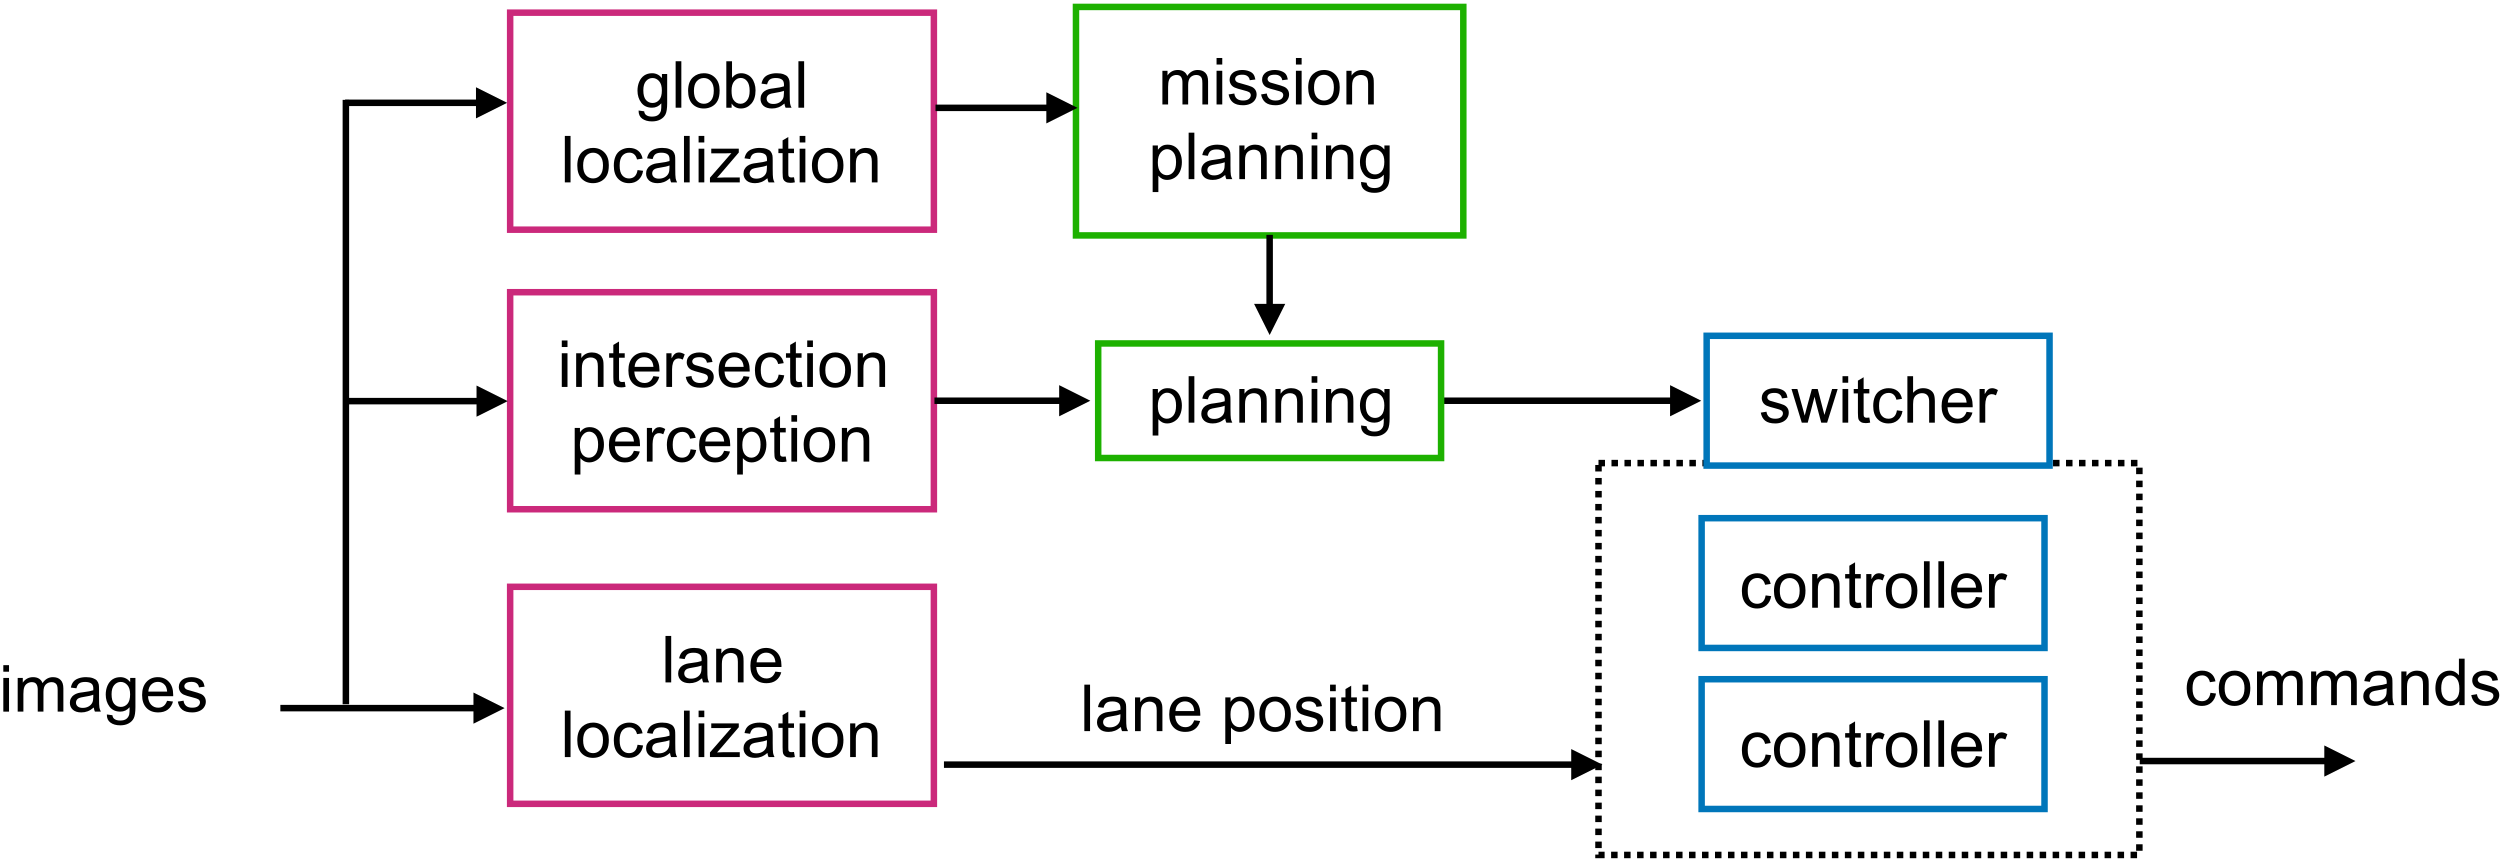 <?xml version="1.0" encoding="UTF-8"?>
<svg xmlns="http://www.w3.org/2000/svg" xmlns:xlink="http://www.w3.org/1999/xlink" width="596pt" height="205pt" viewBox="0 0 596 205" version="1.1">
<defs>
<g>
<symbol overflow="visible" id="glyph0-0">
<path style="stroke:none;" d="M 1.938 0 L 1.938 -9.672 L 9.672 -9.672 L 9.672 0 Z M 2.172 -0.234 L 9.438 -0.234 L 9.438 -9.438 L 2.172 -9.438 Z M 2.172 -0.234 "/>
</symbol>
<symbol overflow="visible" id="glyph0-1">
<path style="stroke:none;" d="M 0.984 0 L 0.984 -11.078 L 2.344 -11.078 L 2.344 0 Z M 0.984 0 "/>
</symbol>
<symbol overflow="visible" id="glyph0-2">
<path style="stroke:none;" d="M 6.266 -0.984 C 5.754 -0.555 5.266 -0.254 4.797 -0.078 C 4.336 0.098 3.836 0.188 3.297 0.188 C 2.422 0.188 1.742 -0.023 1.266 -0.453 C 0.797 -0.891 0.562 -1.441 0.562 -2.109 C 0.562 -2.504 0.648 -2.863 0.828 -3.188 C 1.004 -3.52 1.238 -3.781 1.531 -3.969 C 1.82 -4.164 2.148 -4.316 2.516 -4.422 C 2.773 -4.492 3.176 -4.562 3.719 -4.625 C 4.82 -4.758 5.629 -4.914 6.141 -5.094 C 6.148 -5.281 6.156 -5.398 6.156 -5.453 C 6.156 -6.004 6.023 -6.395 5.766 -6.625 C 5.422 -6.926 4.906 -7.078 4.219 -7.078 C 3.582 -7.078 3.109 -6.961 2.797 -6.734 C 2.492 -6.516 2.27 -6.125 2.125 -5.562 L 0.797 -5.734 C 0.91 -6.305 1.109 -6.766 1.391 -7.109 C 1.672 -7.461 2.07 -7.734 2.594 -7.922 C 3.113 -8.117 3.723 -8.219 4.422 -8.219 C 5.098 -8.219 5.648 -8.133 6.078 -7.969 C 6.516 -7.812 6.832 -7.609 7.031 -7.359 C 7.227 -7.117 7.367 -6.812 7.453 -6.438 C 7.492 -6.207 7.516 -5.785 7.516 -5.172 L 7.516 -3.359 C 7.516 -2.098 7.547 -1.301 7.609 -0.969 C 7.672 -0.633 7.785 -0.312 7.953 0 L 6.531 0 C 6.395 -0.281 6.305 -0.609 6.266 -0.984 Z M 6.141 -4.031 C 5.648 -3.832 4.91 -3.66 3.922 -3.516 C 3.359 -3.43 2.961 -3.336 2.734 -3.234 C 2.504 -3.141 2.328 -2.992 2.203 -2.797 C 2.078 -2.609 2.016 -2.395 2.016 -2.156 C 2.016 -1.789 2.148 -1.488 2.422 -1.25 C 2.691 -1.008 3.094 -0.891 3.625 -0.891 C 4.156 -0.891 4.625 -1.004 5.031 -1.234 C 5.438 -1.461 5.734 -1.773 5.922 -2.172 C 6.066 -2.473 6.141 -2.926 6.141 -3.531 Z M 6.141 -4.031 "/>
</symbol>
<symbol overflow="visible" id="glyph0-3">
<path style="stroke:none;" d="M 1.016 0 L 1.016 -8.031 L 2.25 -8.031 L 2.25 -6.891 C 2.832 -7.773 3.68 -8.219 4.797 -8.219 C 5.285 -8.219 5.734 -8.129 6.141 -7.953 C 6.547 -7.773 6.848 -7.547 7.047 -7.266 C 7.242 -6.984 7.383 -6.648 7.469 -6.266 C 7.52 -6.004 7.547 -5.562 7.547 -4.938 L 7.547 0 L 6.188 0 L 6.188 -4.891 C 6.188 -5.441 6.129 -5.852 6.016 -6.125 C 5.91 -6.406 5.723 -6.625 5.453 -6.781 C 5.191 -6.945 4.879 -7.031 4.516 -7.031 C 3.93 -7.031 3.426 -6.844 3 -6.469 C 2.582 -6.102 2.375 -5.41 2.375 -4.391 L 2.375 0 Z M 1.016 0 "/>
</symbol>
<symbol overflow="visible" id="glyph0-4">
<path style="stroke:none;" d="M 6.516 -2.578 L 7.922 -2.406 C 7.703 -1.582 7.289 -0.941 6.688 -0.484 C 6.094 -0.035 5.328 0.188 4.391 0.188 C 3.211 0.188 2.281 -0.172 1.594 -0.891 C 0.906 -1.617 0.562 -2.641 0.562 -3.953 C 0.562 -5.297 0.91 -6.344 1.609 -7.094 C 2.305 -7.844 3.207 -8.219 4.312 -8.219 C 5.383 -8.219 6.258 -7.848 6.938 -7.109 C 7.625 -6.379 7.969 -5.352 7.969 -4.031 C 7.969 -3.945 7.969 -3.828 7.969 -3.672 L 1.969 -3.672 C 2.02 -2.785 2.27 -2.109 2.719 -1.641 C 3.164 -1.172 3.727 -0.938 4.406 -0.938 C 4.906 -0.938 5.328 -1.066 5.672 -1.328 C 6.023 -1.586 6.305 -2.004 6.516 -2.578 Z M 2.047 -4.781 L 6.531 -4.781 C 6.469 -5.457 6.297 -5.969 6.016 -6.312 C 5.586 -6.832 5.023 -7.094 4.328 -7.094 C 3.703 -7.094 3.176 -6.883 2.75 -6.469 C 2.32 -6.051 2.086 -5.488 2.047 -4.781 Z M 2.047 -4.781 "/>
</symbol>
<symbol overflow="visible" id="glyph0-5">
<path style="stroke:none;" d=""/>
</symbol>
<symbol overflow="visible" id="glyph0-6">
<path style="stroke:none;" d="M 0.516 -4.016 C 0.516 -5.504 0.926 -6.602 1.75 -7.312 C 2.445 -7.914 3.289 -8.219 4.281 -8.219 C 5.383 -8.219 6.285 -7.852 6.984 -7.125 C 7.68 -6.406 8.031 -5.406 8.031 -4.125 C 8.031 -3.094 7.875 -2.281 7.562 -1.688 C 7.258 -1.094 6.812 -0.629 6.219 -0.297 C 5.625 0.023 4.977 0.188 4.281 0.188 C 3.156 0.188 2.242 -0.172 1.547 -0.891 C 0.859 -1.617 0.516 -2.66 0.516 -4.016 Z M 1.906 -4.016 C 1.906 -2.984 2.129 -2.211 2.578 -1.703 C 3.035 -1.191 3.602 -0.938 4.281 -0.938 C 4.957 -0.938 5.52 -1.191 5.969 -1.703 C 6.414 -2.223 6.641 -3.008 6.641 -4.062 C 6.641 -5.051 6.41 -5.801 5.953 -6.312 C 5.504 -6.82 4.945 -7.078 4.281 -7.078 C 3.602 -7.078 3.035 -6.82 2.578 -6.312 C 2.129 -5.812 1.906 -5.047 1.906 -4.016 Z M 1.906 -4.016 "/>
</symbol>
<symbol overflow="visible" id="glyph0-7">
<path style="stroke:none;" d="M 6.266 -2.938 L 7.594 -2.766 C 7.445 -1.848 7.07 -1.125 6.469 -0.594 C 5.875 -0.07 5.133 0.188 4.25 0.188 C 3.156 0.188 2.273 -0.172 1.609 -0.891 C 0.941 -1.609 0.609 -2.641 0.609 -3.984 C 0.609 -4.848 0.75 -5.602 1.031 -6.25 C 1.32 -6.906 1.758 -7.395 2.344 -7.719 C 2.938 -8.051 3.578 -8.219 4.266 -8.219 C 5.141 -8.219 5.852 -7.992 6.406 -7.547 C 6.957 -7.109 7.312 -6.484 7.469 -5.672 L 6.141 -5.469 C 6.016 -6.008 5.789 -6.414 5.469 -6.688 C 5.156 -6.957 4.77 -7.094 4.312 -7.094 C 3.625 -7.094 3.066 -6.848 2.641 -6.359 C 2.211 -5.867 2 -5.086 2 -4.016 C 2 -2.941 2.207 -2.16 2.625 -1.672 C 3.039 -1.18 3.578 -0.938 4.234 -0.938 C 4.773 -0.938 5.223 -1.098 5.578 -1.422 C 5.93 -1.754 6.16 -2.258 6.266 -2.938 Z M 6.266 -2.938 "/>
</symbol>
<symbol overflow="visible" id="glyph0-8">
<path style="stroke:none;" d="M 1.031 -9.516 L 1.031 -11.078 L 2.391 -11.078 L 2.391 -9.516 Z M 1.031 0 L 1.031 -8.031 L 2.391 -8.031 L 2.391 0 Z M 1.031 0 "/>
</symbol>
<symbol overflow="visible" id="glyph0-9">
<path style="stroke:none;" d="M 0.297 0 L 0.297 -1.109 L 5.406 -6.969 C 4.832 -6.938 4.32 -6.922 3.875 -6.922 L 0.609 -6.922 L 0.609 -8.031 L 7.172 -8.031 L 7.172 -7.125 L 2.812 -2.031 L 1.984 -1.109 C 2.586 -1.148 3.16 -1.172 3.703 -1.172 L 7.406 -1.172 L 7.406 0 Z M 0.297 0 "/>
</symbol>
<symbol overflow="visible" id="glyph0-10">
<path style="stroke:none;" d="M 3.984 -1.219 L 4.188 -0.016 C 3.801 0.066 3.457 0.109 3.156 0.109 C 2.664 0.109 2.285 0.031 2.016 -0.125 C 1.742 -0.281 1.551 -0.484 1.438 -0.734 C 1.32 -0.992 1.266 -1.531 1.266 -2.344 L 1.266 -6.969 L 0.266 -6.969 L 0.266 -8.031 L 1.266 -8.031 L 1.266 -10.016 L 2.625 -10.828 L 2.625 -8.031 L 3.984 -8.031 L 3.984 -6.969 L 2.625 -6.969 L 2.625 -2.281 C 2.625 -1.883 2.645 -1.629 2.688 -1.516 C 2.738 -1.41 2.816 -1.328 2.922 -1.266 C 3.035 -1.203 3.191 -1.172 3.391 -1.172 C 3.547 -1.172 3.742 -1.188 3.984 -1.219 Z M 3.984 -1.219 "/>
</symbol>
<symbol overflow="visible" id="glyph0-11">
<path style="stroke:none;" d="M 1.016 0 L 1.016 -8.031 L 2.234 -8.031 L 2.234 -6.906 C 2.484 -7.301 2.816 -7.617 3.234 -7.859 C 3.66 -8.098 4.141 -8.219 4.672 -8.219 C 5.266 -8.219 5.75 -8.094 6.125 -7.844 C 6.508 -7.594 6.781 -7.242 6.938 -6.797 C 7.57 -7.742 8.398 -8.219 9.422 -8.219 C 10.211 -8.219 10.82 -7.992 11.25 -7.547 C 11.688 -7.109 11.906 -6.43 11.906 -5.516 L 11.906 0 L 10.547 0 L 10.547 -5.062 C 10.547 -5.602 10.5 -5.992 10.406 -6.234 C 10.32 -6.473 10.164 -6.664 9.938 -6.812 C 9.707 -6.957 9.438 -7.031 9.125 -7.031 C 8.551 -7.031 8.078 -6.844 7.703 -6.469 C 7.336 -6.094 7.156 -5.492 7.156 -4.672 L 7.156 0 L 5.797 0 L 5.797 -5.219 C 5.797 -5.82 5.68 -6.273 5.453 -6.578 C 5.234 -6.879 4.875 -7.031 4.375 -7.031 C 3.988 -7.031 3.629 -6.926 3.297 -6.719 C 2.973 -6.52 2.738 -6.227 2.594 -5.844 C 2.445 -5.457 2.375 -4.898 2.375 -4.172 L 2.375 0 Z M 1.016 0 "/>
</symbol>
<symbol overflow="visible" id="glyph0-12">
<path style="stroke:none;" d="M 0.469 -2.391 L 1.828 -2.609 C 1.898 -2.066 2.109 -1.648 2.453 -1.359 C 2.797 -1.078 3.281 -0.938 3.906 -0.938 C 4.531 -0.938 4.992 -1.062 5.297 -1.312 C 5.598 -1.57 5.75 -1.875 5.75 -2.219 C 5.75 -2.52 5.613 -2.758 5.344 -2.938 C 5.156 -3.062 4.691 -3.219 3.953 -3.406 C 2.953 -3.656 2.258 -3.867 1.875 -4.047 C 1.488 -4.234 1.195 -4.488 1 -4.812 C 0.801 -5.145 0.703 -5.504 0.703 -5.891 C 0.703 -6.254 0.781 -6.586 0.938 -6.891 C 1.102 -7.191 1.332 -7.445 1.625 -7.656 C 1.832 -7.812 2.117 -7.941 2.484 -8.047 C 2.848 -8.16 3.238 -8.219 3.656 -8.219 C 4.289 -8.219 4.844 -8.125 5.312 -7.938 C 5.789 -7.758 6.145 -7.516 6.375 -7.203 C 6.602 -6.891 6.758 -6.473 6.844 -5.953 L 5.516 -5.781 C 5.453 -6.188 5.273 -6.504 4.984 -6.734 C 4.691 -6.973 4.281 -7.094 3.75 -7.094 C 3.125 -7.094 2.676 -6.988 2.406 -6.781 C 2.145 -6.57 2.016 -6.332 2.016 -6.062 C 2.016 -5.883 2.07 -5.723 2.188 -5.578 C 2.289 -5.43 2.461 -5.312 2.703 -5.219 C 2.836 -5.164 3.238 -5.051 3.906 -4.875 C 4.875 -4.613 5.547 -4.398 5.922 -4.234 C 6.305 -4.066 6.602 -3.828 6.812 -3.516 C 7.031 -3.203 7.141 -2.816 7.141 -2.359 C 7.141 -1.898 7.004 -1.469 6.734 -1.062 C 6.473 -0.664 6.094 -0.359 5.594 -0.141 C 5.102 0.078 4.539 0.188 3.906 0.188 C 2.863 0.188 2.066 -0.031 1.516 -0.469 C 0.973 -0.906 0.625 -1.547 0.469 -2.391 Z M 0.469 -2.391 "/>
</symbol>
<symbol overflow="visible" id="glyph0-13">
<path style="stroke:none;" d="M 1.016 3.078 L 1.016 -8.031 L 2.266 -8.031 L 2.266 -6.984 C 2.555 -7.391 2.883 -7.695 3.25 -7.906 C 3.613 -8.113 4.062 -8.219 4.594 -8.219 C 5.281 -8.219 5.883 -8.039 6.406 -7.688 C 6.926 -7.332 7.316 -6.832 7.578 -6.188 C 7.848 -5.539 7.984 -4.836 7.984 -4.078 C 7.984 -3.254 7.836 -2.516 7.547 -1.859 C 7.254 -1.203 6.828 -0.695 6.266 -0.344 C 5.703 0.008 5.109 0.188 4.484 0.188 C 4.035 0.188 3.629 0.094 3.266 -0.094 C 2.91 -0.289 2.613 -0.535 2.375 -0.828 L 2.375 3.078 Z M 2.25 -3.969 C 2.25 -2.938 2.457 -2.172 2.875 -1.672 C 3.301 -1.18 3.812 -0.938 4.406 -0.938 C 5.008 -0.938 5.523 -1.191 5.953 -1.703 C 6.379 -2.211 6.594 -3.004 6.594 -4.078 C 6.594 -5.109 6.383 -5.875 5.969 -6.375 C 5.551 -6.883 5.047 -7.141 4.453 -7.141 C 3.879 -7.141 3.367 -6.867 2.922 -6.328 C 2.473 -5.785 2.25 -5 2.25 -3.969 Z M 2.25 -3.969 "/>
</symbol>
<symbol overflow="visible" id="glyph0-14">
<path style="stroke:none;" d="M 0.766 0.672 L 2.094 0.859 C 2.145 1.266 2.301 1.562 2.562 1.75 C 2.895 2 3.352 2.125 3.938 2.125 C 4.57 2.125 5.055 2 5.391 1.75 C 5.734 1.5 5.969 1.148 6.094 0.703 C 6.164 0.422 6.195 -0.16 6.188 -1.047 C 5.594 -0.348 4.852 0 3.969 0 C 2.863 0 2.008 -0.395 1.406 -1.188 C 0.801 -1.988 0.5 -2.945 0.5 -4.062 C 0.5 -4.82 0.633 -5.523 0.906 -6.172 C 1.188 -6.828 1.586 -7.332 2.109 -7.688 C 2.641 -8.039 3.266 -8.219 3.984 -8.219 C 4.922 -8.219 5.703 -7.832 6.328 -7.062 L 6.328 -8.031 L 7.578 -8.031 L 7.578 -1.094 C 7.578 0.156 7.445 1.039 7.188 1.562 C 6.938 2.082 6.535 2.492 5.984 2.797 C 5.43 3.109 4.754 3.266 3.953 3.266 C 2.992 3.266 2.219 3.047 1.625 2.609 C 1.031 2.18 0.742 1.535 0.766 0.672 Z M 1.891 -4.156 C 1.891 -3.102 2.098 -2.332 2.516 -1.844 C 2.941 -1.363 3.469 -1.125 4.094 -1.125 C 4.719 -1.125 5.242 -1.363 5.672 -1.844 C 6.098 -2.332 6.312 -3.086 6.312 -4.109 C 6.312 -5.098 6.094 -5.836 5.656 -6.328 C 5.219 -6.828 4.691 -7.078 4.078 -7.078 C 3.473 -7.078 2.957 -6.832 2.531 -6.344 C 2.102 -5.852 1.891 -5.125 1.891 -4.156 Z M 1.891 -4.156 "/>
</symbol>
<symbol overflow="visible" id="glyph0-15">
<path style="stroke:none;" d="M 1 0 L 1 -8.031 L 2.234 -8.031 L 2.234 -6.812 C 2.547 -7.383 2.832 -7.758 3.094 -7.938 C 3.363 -8.125 3.656 -8.219 3.969 -8.219 C 4.426 -8.219 4.895 -8.066 5.375 -7.766 L 4.906 -6.516 C 4.57 -6.703 4.238 -6.797 3.906 -6.797 C 3.602 -6.797 3.332 -6.707 3.094 -6.531 C 2.863 -6.352 2.695 -6.109 2.594 -5.797 C 2.438 -5.305 2.359 -4.773 2.359 -4.203 L 2.359 0 Z M 1 0 "/>
</symbol>
<symbol overflow="visible" id="glyph0-16">
<path style="stroke:none;" d="M 6.234 0 L 6.234 -1.016 C 5.723 -0.211 4.973 0.188 3.984 0.188 C 3.348 0.188 2.758 0.008 2.219 -0.344 C 1.676 -0.695 1.258 -1.191 0.969 -1.828 C 0.676 -2.461 0.531 -3.188 0.531 -4 C 0.531 -4.801 0.66 -5.531 0.922 -6.188 C 1.191 -6.844 1.594 -7.344 2.125 -7.688 C 2.664 -8.039 3.266 -8.219 3.922 -8.219 C 4.41 -8.219 4.844 -8.113 5.219 -7.906 C 5.594 -7.695 5.898 -7.43 6.141 -7.109 L 6.141 -11.078 L 7.5 -11.078 L 7.5 0 Z M 1.922 -4 C 1.922 -2.977 2.141 -2.211 2.578 -1.703 C 3.016 -1.191 3.523 -0.938 4.109 -0.938 C 4.703 -0.938 5.207 -1.176 5.625 -1.656 C 6.039 -2.145 6.25 -2.891 6.25 -3.891 C 6.25 -4.992 6.035 -5.801 5.609 -6.312 C 5.191 -6.82 4.672 -7.078 4.047 -7.078 C 3.441 -7.078 2.938 -6.832 2.531 -6.344 C 2.125 -5.852 1.922 -5.07 1.922 -4 Z M 1.922 -4 "/>
</symbol>
<symbol overflow="visible" id="glyph0-17">
<path style="stroke:none;" d="M 2.281 0 L 1.016 0 L 1.016 -11.078 L 2.375 -11.078 L 2.375 -7.125 C 2.945 -7.852 3.68 -8.219 4.578 -8.219 C 5.066 -8.219 5.531 -8.113 5.969 -7.906 C 6.414 -7.707 6.781 -7.426 7.062 -7.062 C 7.352 -6.707 7.578 -6.273 7.734 -5.766 C 7.898 -5.254 7.984 -4.711 7.984 -4.141 C 7.984 -2.766 7.641 -1.695 6.953 -0.938 C 6.273 -0.188 5.457 0.188 4.5 0.188 C 3.551 0.188 2.812 -0.207 2.281 -1 Z M 2.266 -4.078 C 2.266 -3.109 2.395 -2.41 2.656 -1.984 C 3.082 -1.285 3.66 -0.938 4.391 -0.938 C 4.984 -0.938 5.492 -1.191 5.922 -1.703 C 6.359 -2.223 6.578 -2.992 6.578 -4.016 C 6.578 -5.066 6.367 -5.844 5.953 -6.344 C 5.547 -6.844 5.047 -7.094 4.453 -7.094 C 3.859 -7.094 3.344 -6.832 2.906 -6.312 C 2.477 -5.801 2.266 -5.055 2.266 -4.078 Z M 2.266 -4.078 "/>
</symbol>
<symbol overflow="visible" id="glyph0-18">
<path style="stroke:none;" d="M 2.5 0 L 0.047 -8.031 L 1.453 -8.031 L 2.734 -3.391 L 3.203 -1.672 C 3.223 -1.754 3.363 -2.305 3.625 -3.328 L 4.906 -8.031 L 6.297 -8.031 L 7.5 -3.375 L 7.906 -1.844 L 8.359 -3.391 L 9.734 -8.031 L 11.062 -8.031 L 8.547 0 L 7.141 0 L 5.859 -4.812 L 5.547 -6.172 L 3.922 0 Z M 2.5 0 "/>
</symbol>
<symbol overflow="visible" id="glyph0-19">
<path style="stroke:none;" d="M 1.016 0 L 1.016 -11.078 L 2.375 -11.078 L 2.375 -7.109 C 3.008 -7.848 3.812 -8.219 4.781 -8.219 C 5.375 -8.219 5.891 -8.098 6.328 -7.859 C 6.773 -7.617 7.094 -7.289 7.281 -6.875 C 7.469 -6.469 7.562 -5.875 7.562 -5.094 L 7.562 0 L 6.203 0 L 6.203 -5.094 C 6.203 -5.77 6.051 -6.258 5.75 -6.562 C 5.457 -6.875 5.039 -7.031 4.5 -7.031 C 4.102 -7.031 3.723 -6.926 3.359 -6.719 C 3.004 -6.508 2.75 -6.227 2.594 -5.875 C 2.445 -5.52 2.375 -5.023 2.375 -4.391 L 2.375 0 Z M 1.016 0 "/>
</symbol>
<symbol overflow="visible" id="glyph1-0">
<path style="stroke:none;" d="M 1.938 0 L 1.938 -9.672 L 9.672 -9.672 L 9.672 0 Z M 2.422 -0.484 L 9.188 -0.484 L 9.188 -9.188 L 2.422 -9.188 Z M 2.422 -0.484 "/>
</symbol>
<symbol overflow="visible" id="glyph1-1">
<path style="stroke:none;" d=""/>
</symbol>
</g>
</defs>
<g id="surface1">
<rect x="0" y="0" width="596" height="205" style="fill:rgb(100%,100%,100%);fill-opacity:1;stroke:none;"/>
<path style="fill-rule:nonzero;fill:rgb(100%,100%,100%);fill-opacity:1;stroke-width:2;stroke-linecap:butt;stroke-linejoin:miter;stroke:rgb(0%,0%,0%);stroke-opacity:1;stroke-dasharray:2,2;stroke-miterlimit:4;" d="M 0.002 -0.001 L 166.596 -0.001 L 166.596 120.695 L 0.002 120.695 Z M 0.002 -0.001 " transform="matrix(0.774,0,0,0.774,381.08,110.403)"/>
<path style="fill-rule:nonzero;fill:rgb(100%,100%,100%);fill-opacity:1;stroke-width:2;stroke-linecap:butt;stroke-linejoin:miter;stroke:rgb(79.608%,16.078%,48.235%);stroke-opacity:1;stroke-miterlimit:4;" d="M -0.002 -0 L 130.509 -0 L 130.509 66.845 L -0.002 66.845 Z M -0.002 -0 " transform="matrix(0.774,0,0,0.774,121.622,139.895)"/>
<g style="fill:rgb(0%,0%,0%);fill-opacity:1;">
  <use xlink:href="#glyph0-1" x="157.669" y="162.686"/>
  <use xlink:href="#glyph0-2" x="161.109" y="162.686"/>
  <use xlink:href="#glyph0-3" x="169.719" y="162.686"/>
  <use xlink:href="#glyph0-4" x="178.33" y="162.686"/>
  <use xlink:href="#glyph0-5" x="186.941" y="162.686"/>
</g>
<g style="fill:rgb(0%,0%,0%);fill-opacity:1;">
  <use xlink:href="#glyph1-1" x="191.239" y="162.686"/>
</g>
<g style="fill:rgb(0%,0%,0%);fill-opacity:1;">
  <use xlink:href="#glyph0-1" x="133.673" y="180.489"/>
</g>
<g style="fill:rgb(0%,0%,0%);fill-opacity:1;">
  <use xlink:href="#glyph0-6" x="137.113" y="180.489"/>
</g>
<g style="fill:rgb(0%,0%,0%);fill-opacity:1;">
  <use xlink:href="#glyph0-7" x="145.724" y="180.489"/>
  <use xlink:href="#glyph0-2" x="153.464" y="180.489"/>
</g>
<g style="fill:rgb(0%,0%,0%);fill-opacity:1;">
  <use xlink:href="#glyph0-1" x="162.075" y="180.489"/>
</g>
<g style="fill:rgb(0%,0%,0%);fill-opacity:1;">
  <use xlink:href="#glyph0-8" x="165.515" y="180.489"/>
</g>
<g style="fill:rgb(0%,0%,0%);fill-opacity:1;">
  <use xlink:href="#glyph0-9" x="168.955" y="180.489"/>
  <use xlink:href="#glyph0-2" x="176.695" y="180.489"/>
</g>
<g style="fill:rgb(0%,0%,0%);fill-opacity:1;">
  <use xlink:href="#glyph0-10" x="185.306" y="180.489"/>
</g>
<g style="fill:rgb(0%,0%,0%);fill-opacity:1;">
  <use xlink:href="#glyph0-8" x="189.607" y="180.489"/>
</g>
<g style="fill:rgb(0%,0%,0%);fill-opacity:1;">
  <use xlink:href="#glyph0-6" x="193.047" y="180.489"/>
</g>
<g style="fill:rgb(0%,0%,0%);fill-opacity:1;">
  <use xlink:href="#glyph0-3" x="201.657" y="180.489"/>
</g>
<path style="fill-rule:nonzero;fill:rgb(100%,100%,100%);fill-opacity:1;stroke-width:2;stroke-linecap:butt;stroke-linejoin:miter;stroke:rgb(11.372%,69.412%,0%);stroke-opacity:1;stroke-miterlimit:4;" d="M 0.002 0 L 119.305 0 L 119.305 70.378 L 0.002 70.378 Z M 0.002 0 " transform="matrix(0.774,0,0,0.774,256.51,1.652)"/>
<g style="fill:rgb(0%,0%,0%);fill-opacity:1;">
  <use xlink:href="#glyph0-11" x="276.1" y="24.903"/>
  <use xlink:href="#glyph0-8" x="288.996" y="24.903"/>
</g>
<g style="fill:rgb(0%,0%,0%);fill-opacity:1;">
  <use xlink:href="#glyph0-12" x="292.436" y="24.903"/>
  <use xlink:href="#glyph0-12" x="300.176" y="24.903"/>
  <use xlink:href="#glyph0-8" x="307.917" y="24.903"/>
</g>
<g style="fill:rgb(0%,0%,0%);fill-opacity:1;">
  <use xlink:href="#glyph0-6" x="311.357" y="24.903"/>
</g>
<g style="fill:rgb(0%,0%,0%);fill-opacity:1;">
  <use xlink:href="#glyph0-3" x="319.968" y="24.903"/>
</g>
<g style="fill:rgb(0%,0%,0%);fill-opacity:1;">
  <use xlink:href="#glyph0-5" x="328.578" y="24.903"/>
</g>
<g style="fill:rgb(0%,0%,0%);fill-opacity:1;">
  <use xlink:href="#glyph0-13" x="273.778" y="42.706"/>
  <use xlink:href="#glyph0-1" x="282.389" y="42.706"/>
  <use xlink:href="#glyph0-2" x="285.828" y="42.706"/>
  <use xlink:href="#glyph0-3" x="294.439" y="42.706"/>
  <use xlink:href="#glyph0-3" x="303.05" y="42.706"/>
  <use xlink:href="#glyph0-8" x="311.66" y="42.706"/>
  <use xlink:href="#glyph0-3" x="315.1" y="42.706"/>
  <use xlink:href="#glyph0-14" x="323.711" y="42.706"/>
</g>
<path style="fill-rule:nonzero;fill:rgb(100%,100%,100%);fill-opacity:1;stroke-width:2;stroke-linecap:butt;stroke-linejoin:miter;stroke:rgb(0%,46.274%,72.942%);stroke-opacity:1;stroke-miterlimit:4;" d="M -0.002 0.001 L 105.61 0.001 L 105.61 39.969 L -0.002 39.969 Z M -0.002 0.001 " transform="matrix(0.774,0,0,0.774,405.669,161.925)"/>
<g style="fill:rgb(0%,0%,0%);fill-opacity:1;">
  <use xlink:href="#glyph0-7" x="414.657" y="182.811"/>
  <use xlink:href="#glyph0-6" x="422.397" y="182.811"/>
</g>
<g style="fill:rgb(0%,0%,0%);fill-opacity:1;">
  <use xlink:href="#glyph0-3" x="431.008" y="182.811"/>
</g>
<g style="fill:rgb(0%,0%,0%);fill-opacity:1;">
  <use xlink:href="#glyph0-10" x="439.619" y="182.811"/>
</g>
<g style="fill:rgb(0%,0%,0%);fill-opacity:1;">
  <use xlink:href="#glyph0-15" x="443.919" y="182.811"/>
  <use xlink:href="#glyph0-6" x="449.075" y="182.811"/>
</g>
<g style="fill:rgb(0%,0%,0%);fill-opacity:1;">
  <use xlink:href="#glyph0-1" x="457.685" y="182.811"/>
</g>
<g style="fill:rgb(0%,0%,0%);fill-opacity:1;">
  <use xlink:href="#glyph0-1" x="461.125" y="182.811"/>
</g>
<g style="fill:rgb(0%,0%,0%);fill-opacity:1;">
  <use xlink:href="#glyph0-4" x="464.565" y="182.811"/>
</g>
<g style="fill:rgb(0%,0%,0%);fill-opacity:1;">
  <use xlink:href="#glyph0-15" x="473.176" y="182.811"/>
</g>
<g style="fill:rgb(0%,0%,0%);fill-opacity:1;">
  <use xlink:href="#glyph0-1" x="257.523" y="174.297"/>
</g>
<g style="fill:rgb(0%,0%,0%);fill-opacity:1;">
  <use xlink:href="#glyph0-2" x="260.963" y="174.297"/>
</g>
<g style="fill:rgb(0%,0%,0%);fill-opacity:1;">
  <use xlink:href="#glyph0-3" x="269.573" y="174.297"/>
</g>
<g style="fill:rgb(0%,0%,0%);fill-opacity:1;">
  <use xlink:href="#glyph0-4" x="278.184" y="174.297"/>
</g>
<g style="fill:rgb(0%,0%,0%);fill-opacity:1;">
  <use xlink:href="#glyph0-5" x="286.795" y="174.297"/>
</g>
<g style="fill:rgb(0%,0%,0%);fill-opacity:1;">
  <use xlink:href="#glyph0-13" x="291.095" y="174.297"/>
</g>
<g style="fill:rgb(0%,0%,0%);fill-opacity:1;">
  <use xlink:href="#glyph0-6" x="299.706" y="174.297"/>
</g>
<g style="fill:rgb(0%,0%,0%);fill-opacity:1;">
  <use xlink:href="#glyph0-12" x="308.316" y="174.297"/>
  <use xlink:href="#glyph0-8" x="316.057" y="174.297"/>
</g>
<g style="fill:rgb(0%,0%,0%);fill-opacity:1;">
  <use xlink:href="#glyph0-10" x="319.497" y="174.297"/>
</g>
<g style="fill:rgb(0%,0%,0%);fill-opacity:1;">
  <use xlink:href="#glyph0-8" x="323.798" y="174.297"/>
</g>
<g style="fill:rgb(0%,0%,0%);fill-opacity:1;">
  <use xlink:href="#glyph0-6" x="327.238" y="174.297"/>
</g>
<g style="fill:rgb(0%,0%,0%);fill-opacity:1;">
  <use xlink:href="#glyph0-3" x="335.848" y="174.297"/>
</g>
<g style="fill:rgb(0%,0%,0%);fill-opacity:1;">
  <use xlink:href="#glyph0-7" x="520.703" y="168.104"/>
  <use xlink:href="#glyph0-6" x="528.444" y="168.104"/>
</g>
<g style="fill:rgb(0%,0%,0%);fill-opacity:1;">
  <use xlink:href="#glyph0-11" x="537.054" y="168.104"/>
  <use xlink:href="#glyph0-11" x="549.95" y="168.104"/>
  <use xlink:href="#glyph0-2" x="562.846" y="168.104"/>
</g>
<g style="fill:rgb(0%,0%,0%);fill-opacity:1;">
  <use xlink:href="#glyph0-3" x="571.457" y="168.104"/>
</g>
<g style="fill:rgb(0%,0%,0%);fill-opacity:1;">
  <use xlink:href="#glyph0-16" x="580.067" y="168.104"/>
</g>
<g style="fill:rgb(0%,0%,0%);fill-opacity:1;">
  <use xlink:href="#glyph0-12" x="588.678" y="168.104"/>
</g>
<path style="fill:none;stroke-width:2;stroke-linecap:butt;stroke-linejoin:miter;stroke:rgb(0%,0%,0%);stroke-opacity:1;stroke-miterlimit:4;" d="M 0.002 -0.001 L 194.189 -0.001 " transform="matrix(0.774,0,0,0.774,225.037,182.289)"/>
<path style=" stroke:none;fill-rule:nonzero;fill:rgb(0%,0%,0%);fill-opacity:1;" d="M 374.578 186.004 L 382.012 182.289 L 374.578 178.574 Z M 374.578 186.004 "/>
<path style="fill:none;stroke-width:2;stroke-linecap:butt;stroke-linejoin:miter;stroke:rgb(0%,0%,0%);stroke-opacity:1;stroke-miterlimit:4;" d="M 0.001 -0 L 70.949 -0 " transform="matrix(0.774,0,0,0.774,343.999,95.535)"/>
<path style=" stroke:none;fill-rule:nonzero;fill:rgb(0%,0%,0%);fill-opacity:1;" d="M 398.145 99.25 L 405.574 95.535 L 398.145 91.82 Z M 398.145 99.25 "/>
<path style="fill:none;stroke-width:2;stroke-linecap:butt;stroke-linejoin:miter;stroke:rgb(0%,0%,0%);stroke-opacity:1;stroke-miterlimit:4;" d="M 0.001 0 L 57.843 0 " transform="matrix(0.774,0,0,0.774,510.113,181.433)"/>
<path style=" stroke:none;fill-rule:nonzero;fill:rgb(0%,0%,0%);fill-opacity:1;" d="M 554.113 185.148 L 561.547 181.434 L 554.113 177.719 Z M 554.113 185.148 "/>
<path style="fill:none;stroke-width:2;stroke-linecap:butt;stroke-linejoin:miter;stroke:rgb(0%,0%,0%);stroke-opacity:1;stroke-miterlimit:4;" d="M 0.002 -0.001 L 60.473 -0.001 " transform="matrix(0.774,0,0,0.774,66.835,168.817)"/>
<path style=" stroke:none;fill-rule:nonzero;fill:rgb(0%,0%,0%);fill-opacity:1;" d="M 112.871 172.531 L 120.301 168.816 L 112.871 165.102 Z M 112.871 172.531 "/>
<g style="fill:rgb(0%,0%,0%);fill-opacity:1;">
  <use xlink:href="#glyph0-8" x="-0.239" y="169.652"/>
</g>
<g style="fill:rgb(0%,0%,0%);fill-opacity:1;">
  <use xlink:href="#glyph0-11" x="3.201" y="169.652"/>
  <use xlink:href="#glyph0-2" x="16.096" y="169.652"/>
</g>
<g style="fill:rgb(0%,0%,0%);fill-opacity:1;">
  <use xlink:href="#glyph0-14" x="24.707" y="169.652"/>
</g>
<g style="fill:rgb(0%,0%,0%);fill-opacity:1;">
  <use xlink:href="#glyph0-4" x="33.318" y="169.652"/>
</g>
<g style="fill:rgb(0%,0%,0%);fill-opacity:1;">
  <use xlink:href="#glyph0-12" x="41.928" y="169.652"/>
</g>
<path style="fill:none;stroke-width:2;stroke-linecap:butt;stroke-linejoin:miter;stroke:rgb(0%,0%,0%);stroke-opacity:1;stroke-miterlimit:4;" d="M 0.002 0.002 L 186.155 0.002 " transform="matrix(0,-0.774,0.774,0,82.455,167.896)"/>
<path style="fill-rule:nonzero;fill:rgb(100%,100%,100%);fill-opacity:1;stroke-width:2;stroke-linecap:butt;stroke-linejoin:miter;stroke:rgb(79.608%,16.078%,48.235%);stroke-opacity:1;stroke-miterlimit:4;" d="M -0.002 -0.001 L 130.509 -0.001 L 130.509 66.845 L -0.002 66.845 Z M -0.002 -0.001 " transform="matrix(0.774,0,0,0.774,121.622,69.664)"/>
<g style="fill:rgb(0%,0%,0%);fill-opacity:1;">
  <use xlink:href="#glyph0-8" x="132.899" y="92.246"/>
</g>
<g style="fill:rgb(0%,0%,0%);fill-opacity:1;">
  <use xlink:href="#glyph0-3" x="136.339" y="92.246"/>
</g>
<g style="fill:rgb(0%,0%,0%);fill-opacity:1;">
  <use xlink:href="#glyph0-10" x="144.95" y="92.246"/>
</g>
<g style="fill:rgb(0%,0%,0%);fill-opacity:1;">
  <use xlink:href="#glyph0-4" x="149.25" y="92.246"/>
</g>
<g style="fill:rgb(0%,0%,0%);fill-opacity:1;">
  <use xlink:href="#glyph0-15" x="157.861" y="92.246"/>
  <use xlink:href="#glyph0-12" x="163.016" y="92.246"/>
  <use xlink:href="#glyph0-4" x="170.757" y="92.246"/>
</g>
<g style="fill:rgb(0%,0%,0%);fill-opacity:1;">
  <use xlink:href="#glyph0-7" x="179.367" y="92.246"/>
  <use xlink:href="#glyph0-10" x="187.108" y="92.246"/>
</g>
<g style="fill:rgb(0%,0%,0%);fill-opacity:1;">
  <use xlink:href="#glyph0-8" x="191.409" y="92.246"/>
</g>
<g style="fill:rgb(0%,0%,0%);fill-opacity:1;">
  <use xlink:href="#glyph0-6" x="194.849" y="92.246"/>
</g>
<g style="fill:rgb(0%,0%,0%);fill-opacity:1;">
  <use xlink:href="#glyph0-3" x="203.459" y="92.246"/>
</g>
<g style="fill:rgb(0%,0%,0%);fill-opacity:1;">
  <use xlink:href="#glyph0-5" x="212.07" y="92.246"/>
</g>
<g style="fill:rgb(0%,0%,0%);fill-opacity:1;">
  <use xlink:href="#glyph0-13" x="135.995" y="110.05"/>
</g>
<g style="fill:rgb(0%,0%,0%);fill-opacity:1;">
  <use xlink:href="#glyph0-4" x="144.606" y="110.05"/>
</g>
<g style="fill:rgb(0%,0%,0%);fill-opacity:1;">
  <use xlink:href="#glyph0-15" x="153.217" y="110.05"/>
  <use xlink:href="#glyph0-7" x="158.372" y="110.05"/>
  <use xlink:href="#glyph0-4" x="166.112" y="110.05"/>
</g>
<g style="fill:rgb(0%,0%,0%);fill-opacity:1;">
  <use xlink:href="#glyph0-13" x="174.723" y="110.05"/>
</g>
<g style="fill:rgb(0%,0%,0%);fill-opacity:1;">
  <use xlink:href="#glyph0-10" x="183.334" y="110.05"/>
</g>
<g style="fill:rgb(0%,0%,0%);fill-opacity:1;">
  <use xlink:href="#glyph0-8" x="187.634" y="110.05"/>
</g>
<g style="fill:rgb(0%,0%,0%);fill-opacity:1;">
  <use xlink:href="#glyph0-6" x="191.074" y="110.05"/>
</g>
<g style="fill:rgb(0%,0%,0%);fill-opacity:1;">
  <use xlink:href="#glyph0-3" x="199.685" y="110.05"/>
</g>
<path style="fill-rule:nonzero;fill:rgb(100%,100%,100%);fill-opacity:1;stroke-width:2;stroke-linecap:butt;stroke-linejoin:miter;stroke:rgb(79.608%,16.078%,48.235%);stroke-opacity:1;stroke-miterlimit:4;" d="M -0.002 0 L 130.509 0 L 130.509 66.846 L -0.002 66.846 Z M -0.002 0 " transform="matrix(0.774,0,0,0.774,121.622,3.019)"/>
<g style="fill:rgb(0%,0%,0%);fill-opacity:1;">
  <use xlink:href="#glyph0-14" x="151.476" y="25.677"/>
  <use xlink:href="#glyph0-1" x="160.087" y="25.677"/>
  <use xlink:href="#glyph0-6" x="163.527" y="25.677"/>
  <use xlink:href="#glyph0-17" x="172.138" y="25.677"/>
  <use xlink:href="#glyph0-2" x="180.748" y="25.677"/>
  <use xlink:href="#glyph0-1" x="189.359" y="25.677"/>
  <use xlink:href="#glyph0-5" x="192.799" y="25.677"/>
</g>
<g style="fill:rgb(0%,0%,0%);fill-opacity:1;">
  <use xlink:href="#glyph0-1" x="133.673" y="43.481"/>
</g>
<g style="fill:rgb(0%,0%,0%);fill-opacity:1;">
  <use xlink:href="#glyph0-6" x="137.113" y="43.481"/>
</g>
<g style="fill:rgb(0%,0%,0%);fill-opacity:1;">
  <use xlink:href="#glyph0-7" x="145.724" y="43.481"/>
  <use xlink:href="#glyph0-2" x="153.464" y="43.481"/>
</g>
<g style="fill:rgb(0%,0%,0%);fill-opacity:1;">
  <use xlink:href="#glyph0-1" x="162.075" y="43.481"/>
</g>
<g style="fill:rgb(0%,0%,0%);fill-opacity:1;">
  <use xlink:href="#glyph0-8" x="165.515" y="43.481"/>
</g>
<g style="fill:rgb(0%,0%,0%);fill-opacity:1;">
  <use xlink:href="#glyph0-9" x="168.955" y="43.481"/>
  <use xlink:href="#glyph0-2" x="176.695" y="43.481"/>
</g>
<g style="fill:rgb(0%,0%,0%);fill-opacity:1;">
  <use xlink:href="#glyph0-10" x="185.306" y="43.481"/>
</g>
<g style="fill:rgb(0%,0%,0%);fill-opacity:1;">
  <use xlink:href="#glyph0-8" x="189.607" y="43.481"/>
</g>
<g style="fill:rgb(0%,0%,0%);fill-opacity:1;">
  <use xlink:href="#glyph0-6" x="193.047" y="43.481"/>
</g>
<g style="fill:rgb(0%,0%,0%);fill-opacity:1;">
  <use xlink:href="#glyph0-3" x="201.657" y="43.481"/>
</g>
<path style="fill-rule:nonzero;fill:rgb(100%,100%,100%);fill-opacity:1;stroke-width:2;stroke-linecap:butt;stroke-linejoin:miter;stroke:rgb(11.372%,69.412%,0%);stroke-opacity:1;stroke-miterlimit:4;" d="M -0.002 -0.001 L 105.61 -0.001 L 105.61 35.283 L -0.002 35.283 Z M -0.002 -0.001 " transform="matrix(0.774,0,0,0.774,261.81,81.88)"/>
<g style="fill:rgb(0%,0%,0%);fill-opacity:1;">
  <use xlink:href="#glyph0-13" x="273.778" y="100.761"/>
  <use xlink:href="#glyph0-1" x="282.389" y="100.761"/>
  <use xlink:href="#glyph0-2" x="285.828" y="100.761"/>
  <use xlink:href="#glyph0-3" x="294.439" y="100.761"/>
  <use xlink:href="#glyph0-3" x="303.05" y="100.761"/>
  <use xlink:href="#glyph0-8" x="311.66" y="100.761"/>
  <use xlink:href="#glyph0-3" x="315.1" y="100.761"/>
  <use xlink:href="#glyph0-14" x="323.711" y="100.761"/>
</g>
<path style="fill:none;stroke-width:2;stroke-linecap:butt;stroke-linejoin:miter;stroke:rgb(0%,0%,0%);stroke-opacity:1;stroke-miterlimit:4;" d="M -0.002 -0 L 41.304 -0 " transform="matrix(0.774,0,0,0.774,82.275,24.512)"/>
<path style=" stroke:none;fill-rule:nonzero;fill:rgb(0%,0%,0%);fill-opacity:1;" d="M 113.473 28.227 L 120.902 24.512 L 113.473 20.797 Z M 113.473 28.227 "/>
<path style="fill:none;stroke-width:2;stroke-linecap:butt;stroke-linejoin:miter;stroke:rgb(0%,0%,0%);stroke-opacity:1;stroke-miterlimit:4;" d="M 0 -0.001 L 41.305 -0.001 " transform="matrix(0.774,0,0,0.774,82.41,95.63)"/>
<path style=" stroke:none;fill-rule:nonzero;fill:rgb(0%,0%,0%);fill-opacity:1;" d="M 113.605 99.344 L 121.039 95.629 L 113.605 91.914 Z M 113.605 99.344 "/>
<path style="fill-rule:nonzero;fill:rgb(100%,100%,100%);fill-opacity:1;stroke-width:2;stroke-linecap:butt;stroke-linejoin:miter;stroke:rgb(0%,46.274%,72.942%);stroke-opacity:1;stroke-miterlimit:4;" d="M -0.002 0.001 L 105.61 0.001 L 105.61 39.969 L -0.002 39.969 Z M -0.002 0.001 " transform="matrix(0.774,0,0,0.774,405.669,123.534)"/>
<g style="fill:rgb(0%,0%,0%);fill-opacity:1;">
  <use xlink:href="#glyph0-7" x="414.657" y="144.882"/>
  <use xlink:href="#glyph0-6" x="422.397" y="144.882"/>
</g>
<g style="fill:rgb(0%,0%,0%);fill-opacity:1;">
  <use xlink:href="#glyph0-3" x="431.008" y="144.882"/>
</g>
<g style="fill:rgb(0%,0%,0%);fill-opacity:1;">
  <use xlink:href="#glyph0-10" x="439.619" y="144.882"/>
</g>
<g style="fill:rgb(0%,0%,0%);fill-opacity:1;">
  <use xlink:href="#glyph0-15" x="443.919" y="144.882"/>
  <use xlink:href="#glyph0-6" x="449.075" y="144.882"/>
</g>
<g style="fill:rgb(0%,0%,0%);fill-opacity:1;">
  <use xlink:href="#glyph0-1" x="457.685" y="144.882"/>
</g>
<g style="fill:rgb(0%,0%,0%);fill-opacity:1;">
  <use xlink:href="#glyph0-1" x="461.125" y="144.882"/>
</g>
<g style="fill:rgb(0%,0%,0%);fill-opacity:1;">
  <use xlink:href="#glyph0-4" x="464.565" y="144.882"/>
</g>
<g style="fill:rgb(0%,0%,0%);fill-opacity:1;">
  <use xlink:href="#glyph0-15" x="473.176" y="144.882"/>
  <use xlink:href="#glyph0-5" x="478.331" y="144.882"/>
</g>
<path style="fill:none;stroke-width:2;stroke-linecap:butt;stroke-linejoin:miter;stroke:rgb(0%,0%,0%);stroke-opacity:1;stroke-miterlimit:4;" d="M 0.001 -0 L 35.134 -0 " transform="matrix(0.774,0,0,0.774,223.023,25.711)"/>
<path style=" stroke:none;fill-rule:nonzero;fill:rgb(0%,0%,0%);fill-opacity:1;" d="M 249.445 29.426 L 256.875 25.711 L 249.445 21.996 Z M 249.445 29.426 "/>
<path style="fill:none;stroke-width:2;stroke-linecap:butt;stroke-linejoin:miter;stroke:rgb(0%,0%,0%);stroke-opacity:1;stroke-miterlimit:4;" d="M 0.002 0.002 L 22.262 0.002 " transform="matrix(0,0.774,-0.774,0,302.685,55.983)"/>
<path style=" stroke:none;fill-rule:nonzero;fill:rgb(0%,0%,0%);fill-opacity:1;" d="M 298.969 72.441 L 302.684 79.871 L 306.402 72.441 Z M 298.969 72.441 "/>
<path style="fill:none;stroke-width:2;stroke-linecap:butt;stroke-linejoin:miter;stroke:rgb(0%,0%,0%);stroke-opacity:1;stroke-miterlimit:4;" d="M 0.002 -0 L 39.414 -0 " transform="matrix(0.774,0,0,0.774,222.768,95.535)"/>
<path style=" stroke:none;fill-rule:nonzero;fill:rgb(0%,0%,0%);fill-opacity:1;" d="M 252.504 99.25 L 259.934 95.535 L 252.504 91.82 Z M 252.504 99.25 "/>
<path style="fill-rule:nonzero;fill:rgb(100%,100%,100%);fill-opacity:1;stroke-width:2;stroke-linecap:butt;stroke-linejoin:miter;stroke:rgb(0%,46.274%,72.942%);stroke-opacity:1;stroke-miterlimit:4;" d="M -0.002 -0.002 L 105.61 -0.002 L 105.61 39.971 L -0.002 39.971 Z M -0.002 -0.002 " transform="matrix(0.774,0,0,0.774,406.869,80.056)"/>
<g style="fill:rgb(0%,0%,0%);fill-opacity:1;">
  <use xlink:href="#glyph0-12" x="419.301" y="100.761"/>
  <use xlink:href="#glyph0-18" x="427.042" y="100.761"/>
</g>
<g style="fill:rgb(0%,0%,0%);fill-opacity:1;">
  <use xlink:href="#glyph0-8" x="438.222" y="100.761"/>
</g>
<g style="fill:rgb(0%,0%,0%);fill-opacity:1;">
  <use xlink:href="#glyph0-10" x="441.662" y="100.761"/>
</g>
<g style="fill:rgb(0%,0%,0%);fill-opacity:1;">
  <use xlink:href="#glyph0-7" x="445.963" y="100.761"/>
  <use xlink:href="#glyph0-19" x="453.704" y="100.761"/>
</g>
<g style="fill:rgb(0%,0%,0%);fill-opacity:1;">
  <use xlink:href="#glyph0-4" x="462.314" y="100.761"/>
</g>
<g style="fill:rgb(0%,0%,0%);fill-opacity:1;">
  <use xlink:href="#glyph0-15" x="470.925" y="100.761"/>
</g>
</g>
</svg>
